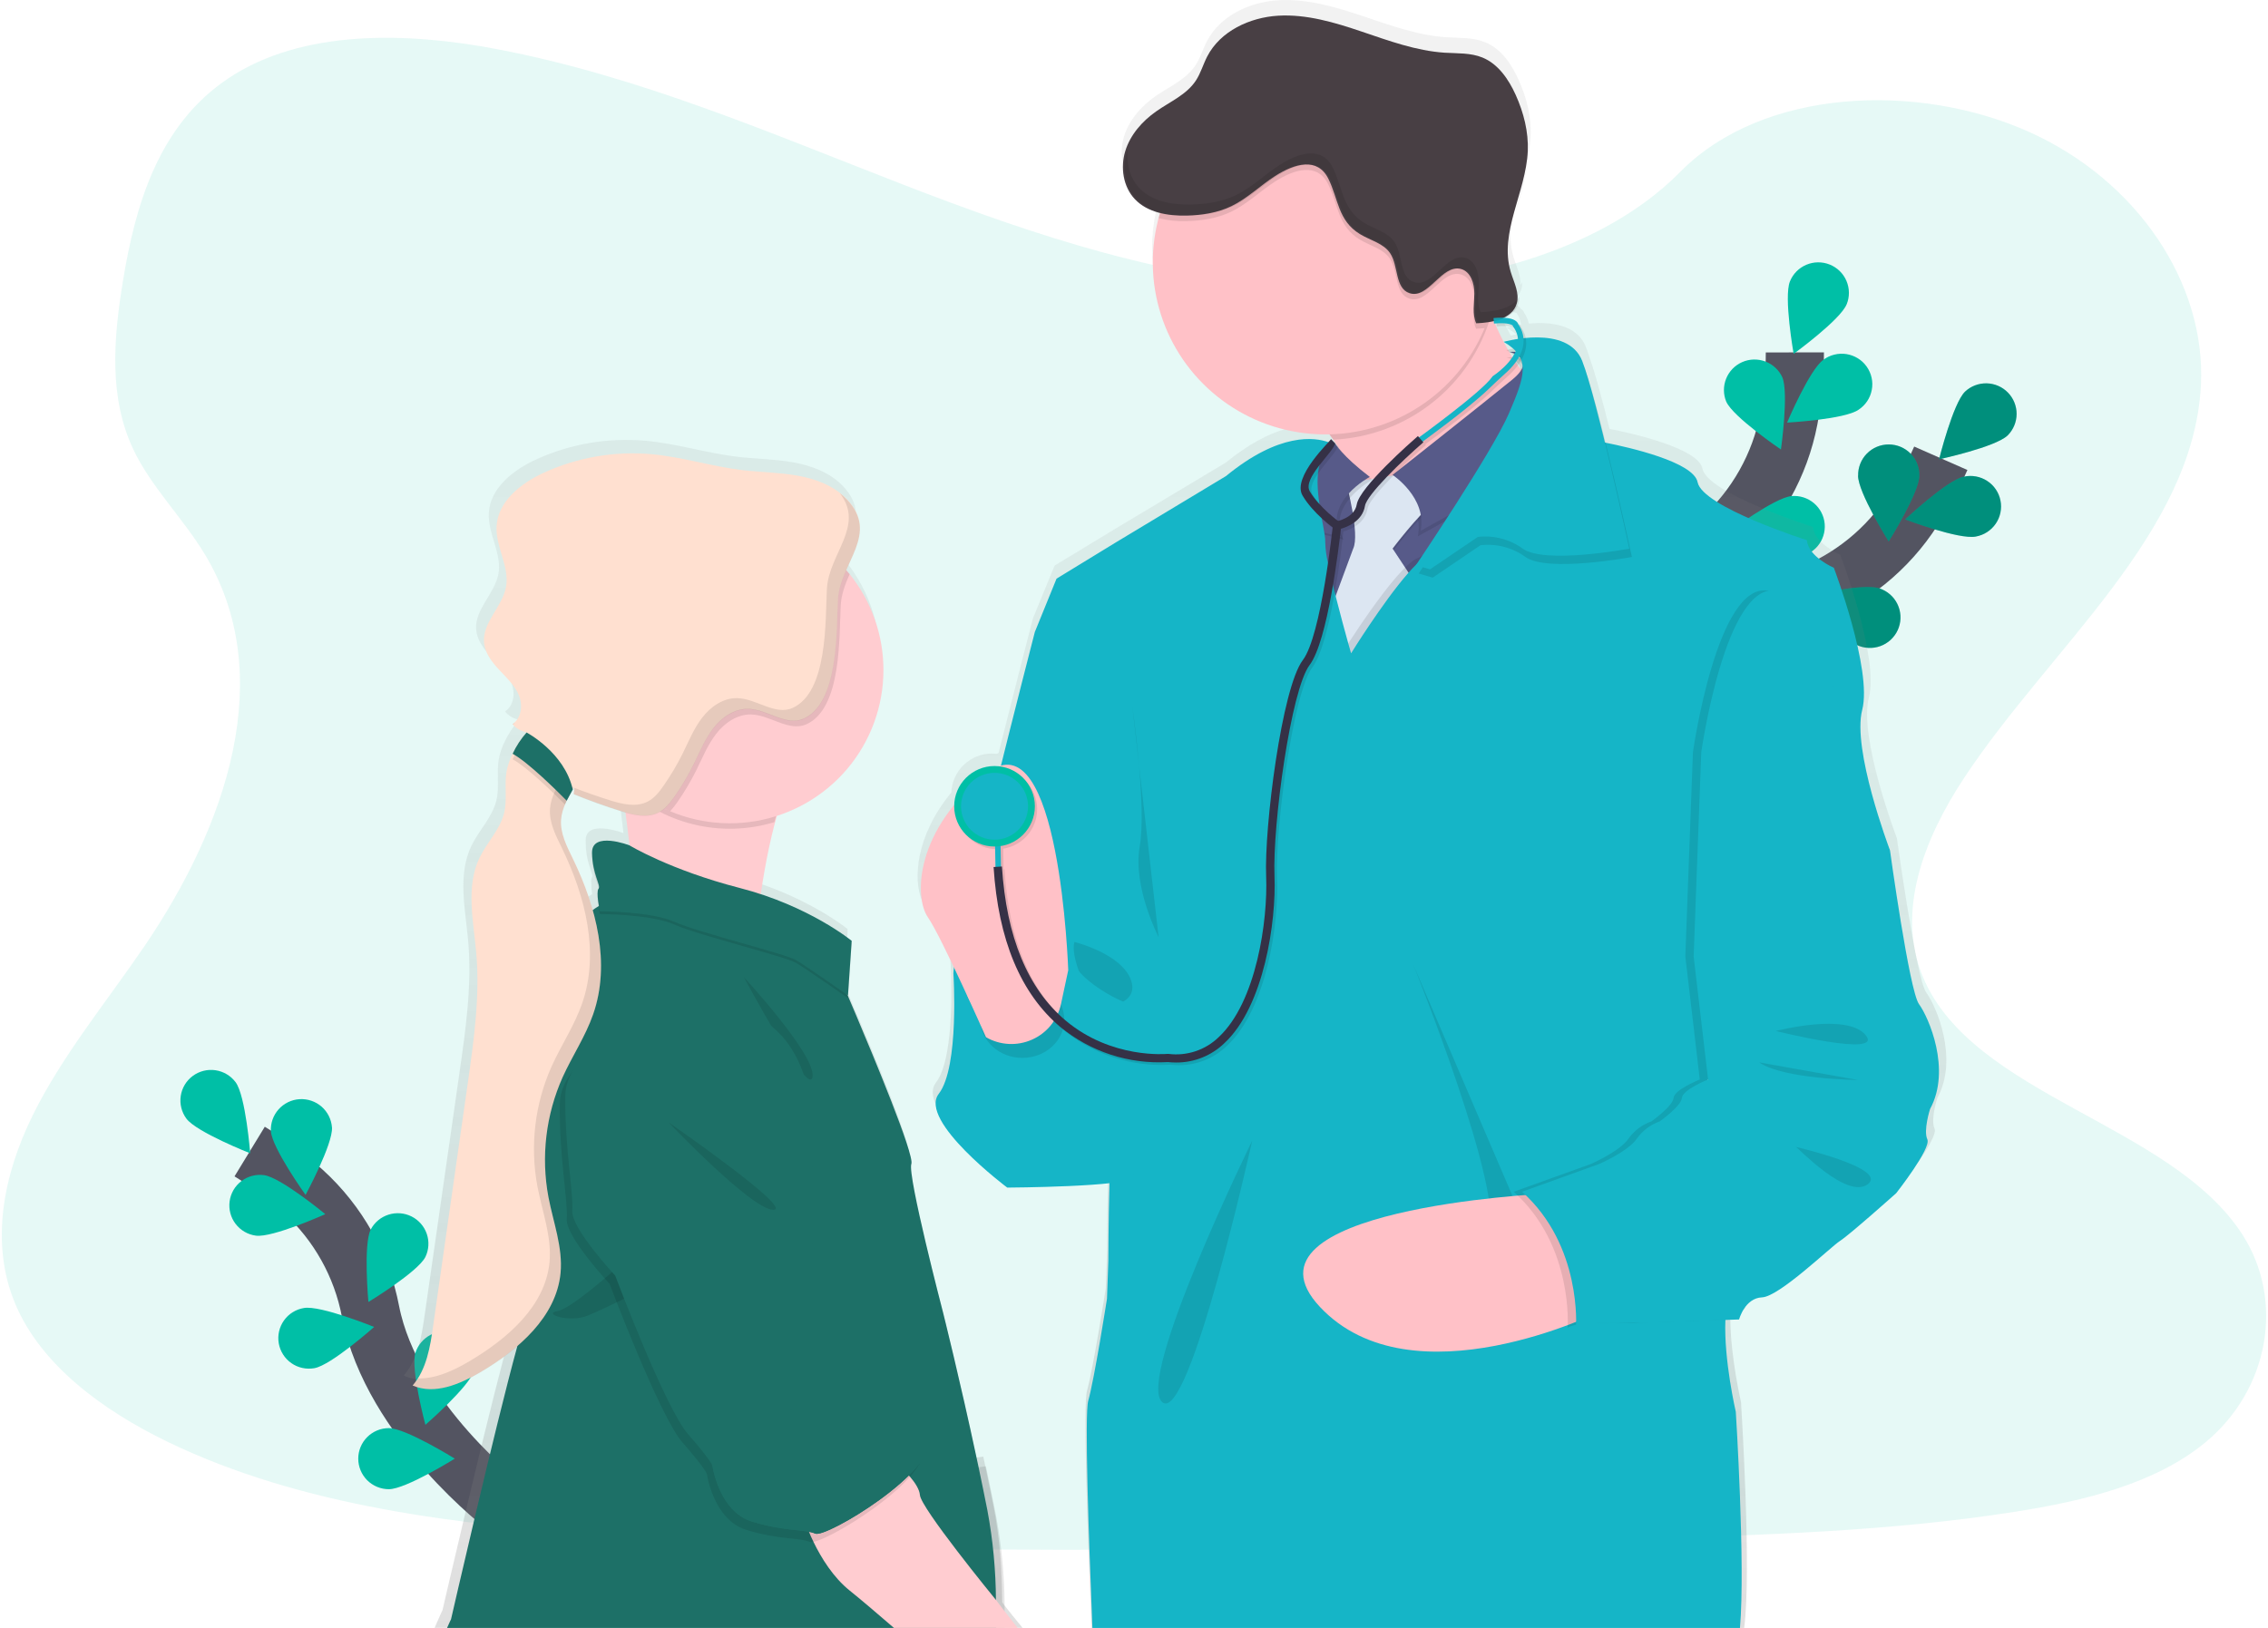 <svg width="78" height="56" viewBox="0 0 78 56" fill="none" xmlns="http://www.w3.org/2000/svg">
<g clip-path="url(#clip0_1_622)">
<path opacity="0.1" d="M45.309 9.876C40.317 9.703 35.558 8.095 31.021 6.335C26.484 4.576 21.987 2.626 17.111 1.694C13.976 1.093 10.392 1.009 7.866 2.686C5.436 4.3 4.651 7.085 4.228 9.669C3.911 11.614 3.726 13.66 4.595 15.481C5.199 16.745 6.272 17.807 7.014 19.018C9.595 23.23 7.77 28.425 4.973 32.541C3.66 34.473 2.138 36.311 1.126 38.365C0.113 40.419 -0.355 42.773 0.531 44.868C1.409 46.943 3.501 48.504 5.768 49.601C10.373 51.827 15.798 52.463 21.089 52.828C32.8 53.627 44.575 53.281 56.317 52.935C60.663 52.806 65.028 52.677 69.303 52.005C71.677 51.632 74.128 51.041 75.852 49.614C78.039 47.803 78.582 44.736 77.116 42.464C74.656 38.655 67.857 37.708 66.138 33.62C65.192 31.37 66.164 28.863 67.539 26.776C70.488 22.299 75.432 18.37 75.693 13.253C75.872 9.737 73.495 6.218 69.82 4.554C65.968 2.809 60.626 3.03 57.785 5.914C54.859 8.885 49.717 10.028 45.309 9.876Z" fill="#00BFA6"/>
<path d="M17.432 51.877C17.432 51.877 13.488 48.901 12.743 45.117C12.441 43.528 11.631 42.079 10.434 40.988C9.861 40.475 9.243 40.015 8.586 39.614" stroke="#535461" stroke-width="2" stroke-miterlimit="10"/>
<path d="M8.104 37.23C8.449 37.697 8.605 39.674 8.605 39.674C8.605 39.674 6.758 38.947 6.411 38.482C6.245 38.258 6.175 37.977 6.216 37.702C6.257 37.426 6.406 37.178 6.631 37.012C6.855 36.846 7.136 36.776 7.412 36.817C7.689 36.858 7.937 37.006 8.104 37.23Z" fill="#00BFA6"/>
<path d="M11.418 38.782C11.453 39.36 10.509 41.105 10.509 41.105C10.509 41.105 9.353 39.492 9.316 38.913C9.302 38.637 9.398 38.367 9.582 38.161C9.767 37.955 10.025 37.829 10.301 37.812C10.578 37.795 10.85 37.887 11.059 38.068C11.267 38.25 11.396 38.506 11.417 38.782H11.418Z" fill="#00BFA6"/>
<path d="M14.63 43.24C14.369 43.758 12.67 44.789 12.67 44.789C12.67 44.789 12.489 42.814 12.75 42.296C12.878 42.052 13.097 41.869 13.36 41.785C13.623 41.701 13.908 41.723 14.155 41.847C14.401 41.971 14.589 42.186 14.678 42.447C14.767 42.707 14.749 42.992 14.63 43.24Z" fill="#00BFA6"/>
<path d="M16.3 47.159C16.13 47.713 14.63 49.015 14.63 49.015C14.63 49.015 14.116 47.099 14.286 46.544C14.368 46.278 14.552 46.054 14.799 45.924C15.045 45.793 15.334 45.765 15.601 45.847C15.868 45.928 16.091 46.112 16.223 46.358C16.354 46.604 16.381 46.892 16.3 47.159Z" fill="#00BFA6"/>
<path d="M8.8 42.507C9.373 42.584 11.187 41.767 11.187 41.767C11.187 41.767 9.657 40.502 9.08 40.425C8.803 40.388 8.523 40.462 8.301 40.631C8.079 40.8 7.934 41.05 7.897 41.326C7.86 41.602 7.934 41.882 8.103 42.103C8.273 42.325 8.523 42.47 8.8 42.507Z" fill="#00BFA6"/>
<path d="M10.811 47.066C11.385 46.968 12.867 45.648 12.867 45.648C12.867 45.648 11.027 44.898 10.454 44.996C10.317 45.018 10.185 45.067 10.067 45.141C9.949 45.214 9.847 45.31 9.767 45.423C9.686 45.536 9.629 45.664 9.598 45.799C9.567 45.934 9.563 46.074 9.587 46.211C9.611 46.348 9.661 46.478 9.736 46.595C9.81 46.712 9.907 46.814 10.021 46.893C10.135 46.973 10.264 47.029 10.4 47.058C10.535 47.088 10.676 47.09 10.812 47.066H10.811Z" fill="#00BFA6"/>
<path d="M13.374 51.229C13.956 51.229 15.641 50.178 15.641 50.178C15.641 50.178 13.955 49.128 13.373 49.128C13.094 49.128 12.827 49.239 12.629 49.436C12.432 49.633 12.321 49.9 12.321 50.179C12.321 50.457 12.432 50.724 12.629 50.922C12.827 51.118 13.094 51.229 13.373 51.229H13.374Z" fill="#00BFA6"/>
<path d="M55.741 26.145C55.741 26.145 58.171 21.849 61.835 20.611C63.374 20.101 64.705 19.107 65.63 17.778C66.063 17.143 66.437 16.469 66.747 15.765" stroke="#535461" stroke-width="2" stroke-miterlimit="10"/>
<path d="M69.047 14.978C68.63 15.382 66.688 15.8 66.688 15.8C66.688 15.8 67.165 13.875 67.582 13.471C67.783 13.282 68.051 13.181 68.327 13.187C68.602 13.194 68.865 13.308 69.057 13.506C69.249 13.704 69.356 13.969 69.354 14.244C69.352 14.519 69.242 14.783 69.047 14.978Z" fill="#00BFA6"/>
<path d="M67.949 18.458C67.375 18.571 65.521 17.868 65.521 17.868C65.521 17.868 66.969 16.509 67.539 16.398C67.676 16.367 67.817 16.365 67.955 16.39C68.093 16.415 68.225 16.467 68.342 16.544C68.46 16.62 68.561 16.719 68.639 16.835C68.718 16.951 68.772 17.081 68.799 17.218C68.827 17.356 68.826 17.497 68.798 17.634C68.77 17.771 68.715 17.901 68.635 18.017C68.556 18.132 68.455 18.23 68.337 18.306C68.219 18.382 68.087 18.433 67.949 18.458Z" fill="#00BFA6"/>
<path d="M63.951 22.227C63.402 22.037 62.154 20.495 62.154 20.495C62.154 20.495 64.09 20.052 64.64 20.242C64.772 20.286 64.895 20.355 65 20.447C65.105 20.538 65.191 20.649 65.252 20.774C65.314 20.899 65.35 21.035 65.359 21.173C65.368 21.312 65.349 21.451 65.303 21.583C65.258 21.714 65.186 21.835 65.093 21.939C65.001 22.043 64.888 22.127 64.762 22.187C64.636 22.247 64.5 22.281 64.361 22.288C64.221 22.295 64.082 22.274 63.951 22.227Z" fill="#00BFA6"/>
<path d="M60.277 24.399C59.704 24.305 58.215 22.992 58.215 22.992C58.215 22.992 60.05 22.229 60.623 22.323C60.898 22.369 61.145 22.521 61.308 22.748C61.471 22.975 61.537 23.256 61.491 23.532C61.446 23.807 61.293 24.053 61.066 24.215C60.839 24.378 60.556 24.444 60.281 24.398L60.277 24.399Z" fill="#00BFA6"/>
<path d="M63.901 16.363C63.9 16.944 64.955 18.627 64.955 18.627C64.955 18.627 66.008 16.946 66.008 16.366C66.012 16.226 65.987 16.087 65.936 15.956C65.885 15.825 65.808 15.706 65.71 15.606C65.612 15.505 65.495 15.426 65.365 15.371C65.236 15.317 65.097 15.289 64.956 15.289C64.815 15.289 64.676 15.317 64.547 15.371C64.417 15.426 64.3 15.505 64.202 15.606C64.104 15.706 64.027 15.825 63.976 15.956C63.925 16.087 63.9 16.226 63.904 16.366L63.901 16.363Z" fill="#00BFA6"/>
<path d="M59.64 18.958C59.813 19.512 61.322 20.803 61.322 20.803C61.322 20.803 61.824 18.884 61.649 18.331C61.558 18.074 61.371 17.863 61.127 17.741C60.883 17.619 60.602 17.596 60.342 17.678C60.081 17.759 59.863 17.938 59.732 18.177C59.602 18.416 59.569 18.696 59.641 18.958H59.64Z" fill="#00BFA6"/>
<path d="M55.849 22.047C55.926 22.619 57.194 24.148 57.194 24.148C57.194 24.148 58.012 22.341 57.935 21.767C57.919 21.628 57.876 21.493 57.808 21.371C57.74 21.248 57.648 21.141 57.537 21.055C57.426 20.968 57.3 20.905 57.164 20.868C57.029 20.831 56.887 20.822 56.748 20.841C56.609 20.86 56.475 20.906 56.354 20.977C56.233 21.048 56.128 21.142 56.044 21.255C55.96 21.367 55.9 21.495 55.867 21.631C55.833 21.767 55.827 21.908 55.849 22.047Z" fill="#00BFA6"/>
<path opacity="0.25" d="M69.047 14.978C68.63 15.382 66.688 15.8 66.688 15.8C66.688 15.8 67.165 13.875 67.582 13.471C67.783 13.282 68.051 13.181 68.327 13.187C68.602 13.194 68.865 13.308 69.057 13.506C69.249 13.704 69.356 13.969 69.354 14.244C69.352 14.519 69.242 14.783 69.047 14.978Z" fill="black"/>
<path opacity="0.25" d="M67.949 18.458C67.375 18.571 65.521 17.868 65.521 17.868C65.521 17.868 66.969 16.509 67.539 16.398C67.676 16.367 67.817 16.365 67.955 16.39C68.093 16.415 68.225 16.467 68.342 16.544C68.46 16.62 68.561 16.719 68.639 16.835C68.718 16.951 68.772 17.081 68.799 17.218C68.827 17.356 68.826 17.497 68.798 17.634C68.77 17.771 68.715 17.901 68.635 18.017C68.556 18.132 68.455 18.23 68.337 18.306C68.219 18.382 68.087 18.433 67.949 18.458Z" fill="black"/>
<path opacity="0.25" d="M63.951 22.227C63.402 22.037 62.154 20.495 62.154 20.495C62.154 20.495 64.09 20.052 64.64 20.242C64.772 20.286 64.895 20.355 65 20.447C65.105 20.538 65.191 20.649 65.252 20.774C65.314 20.899 65.35 21.035 65.359 21.173C65.368 21.312 65.349 21.451 65.303 21.583C65.258 21.714 65.186 21.835 65.093 21.939C65.001 22.043 64.888 22.127 64.762 22.187C64.636 22.247 64.5 22.281 64.361 22.288C64.221 22.295 64.082 22.274 63.951 22.227Z" fill="black"/>
<path opacity="0.25" d="M60.277 24.399C59.704 24.305 58.215 22.992 58.215 22.992C58.215 22.992 60.05 22.229 60.623 22.323C60.898 22.369 61.145 22.521 61.308 22.748C61.471 22.975 61.537 23.256 61.491 23.532C61.446 23.807 61.293 24.053 61.066 24.215C60.839 24.378 60.556 24.444 60.281 24.398L60.277 24.399Z" fill="black"/>
<path opacity="0.25" d="M63.901 16.363C63.9 16.944 64.955 18.627 64.955 18.627C64.955 18.627 66.008 16.946 66.008 16.366C66.012 16.226 65.987 16.087 65.936 15.956C65.885 15.825 65.808 15.706 65.71 15.606C65.612 15.505 65.495 15.426 65.365 15.371C65.236 15.317 65.097 15.289 64.956 15.289C64.815 15.289 64.676 15.317 64.547 15.371C64.417 15.426 64.3 15.505 64.202 15.606C64.104 15.706 64.027 15.825 63.976 15.956C63.925 16.087 63.9 16.226 63.904 16.366L63.901 16.363Z" fill="black"/>
<path opacity="0.25" d="M59.64 18.958C59.813 19.512 61.322 20.803 61.322 20.803C61.322 20.803 61.824 18.884 61.649 18.331C61.558 18.074 61.371 17.863 61.127 17.741C60.883 17.619 60.602 17.596 60.342 17.678C60.081 17.759 59.863 17.938 59.732 18.177C59.602 18.416 59.569 18.696 59.641 18.958H59.64Z" fill="black"/>
<path opacity="0.25" d="M55.849 22.047C55.926 22.619 57.194 24.148 57.194 24.148C57.194 24.148 58.012 22.341 57.935 21.767C57.919 21.628 57.876 21.493 57.808 21.371C57.74 21.248 57.648 21.141 57.537 21.055C57.426 20.968 57.3 20.905 57.164 20.868C57.029 20.831 56.887 20.822 56.748 20.841C56.609 20.86 56.475 20.906 56.354 20.977C56.233 21.048 56.128 21.142 56.044 21.255C55.96 21.367 55.9 21.495 55.867 21.631C55.833 21.767 55.827 21.908 55.849 22.047Z" fill="black"/>
<path d="M55.881 26.06C55.881 26.06 56.358 21.149 59.202 18.537C60.401 17.449 61.215 16.002 61.52 14.413C61.66 13.658 61.729 12.892 61.728 12.123" stroke="#535461" stroke-width="2" stroke-miterlimit="10"/>
<path d="M63.51 10.466C63.295 11.005 61.686 12.172 61.686 12.172C61.686 12.172 61.34 10.22 61.558 9.682C61.662 9.423 61.865 9.217 62.123 9.108C62.38 8.999 62.669 8.997 62.928 9.101C63.187 9.205 63.394 9.408 63.503 9.664C63.612 9.921 63.615 10.21 63.51 10.469V10.466Z" fill="#00BFA6"/>
<path d="M63.919 14.095C63.444 14.429 61.46 14.538 61.46 14.538C61.46 14.538 62.233 12.711 62.709 12.377C62.821 12.293 62.95 12.232 63.087 12.199C63.223 12.165 63.365 12.159 63.504 12.181C63.643 12.203 63.777 12.253 63.896 12.327C64.016 12.401 64.119 12.499 64.2 12.614C64.281 12.729 64.338 12.859 64.368 12.996C64.398 13.133 64.4 13.275 64.373 13.413C64.347 13.552 64.294 13.683 64.216 13.8C64.138 13.917 64.037 14.017 63.919 14.095V14.095Z" fill="#00BFA6"/>
<path d="M61.793 19.16C61.214 19.208 59.446 18.301 59.446 18.301C59.446 18.301 61.037 17.113 61.617 17.065C61.895 17.041 62.171 17.129 62.384 17.309C62.597 17.489 62.73 17.746 62.754 18.023C62.777 18.301 62.689 18.577 62.509 18.79C62.329 19.002 62.071 19.135 61.793 19.158V19.16Z" fill="#00BFA6"/>
<path d="M59.319 22.629C58.756 22.772 56.86 22.18 56.86 22.18C56.86 22.18 58.227 20.742 58.79 20.596C59.06 20.526 59.347 20.566 59.588 20.707C59.829 20.848 60.003 21.079 60.073 21.349C60.143 21.618 60.103 21.905 59.962 22.145C59.82 22.385 59.589 22.559 59.319 22.629Z" fill="#00BFA6"/>
<path d="M59.369 13.818C59.604 14.348 61.249 15.463 61.249 15.463C61.249 15.463 61.528 13.5 61.293 12.97C61.176 12.722 60.966 12.529 60.709 12.434C60.451 12.338 60.166 12.346 59.915 12.457C59.664 12.568 59.466 12.773 59.364 13.028C59.262 13.282 59.264 13.567 59.369 13.82V13.818Z" fill="#00BFA6"/>
<path d="M56.527 17.912C56.91 18.348 58.813 18.919 58.813 18.919C58.813 18.919 58.492 16.962 58.108 16.526C58.018 16.42 57.907 16.333 57.782 16.27C57.658 16.208 57.522 16.17 57.383 16.16C57.244 16.15 57.104 16.168 56.972 16.212C56.84 16.257 56.718 16.327 56.613 16.419C56.508 16.51 56.423 16.622 56.362 16.747C56.301 16.872 56.265 17.008 56.257 17.147C56.249 17.286 56.269 17.425 56.315 17.556C56.361 17.688 56.433 17.809 56.527 17.912Z" fill="#00BFA6"/>
<path d="M54.312 22.271C54.616 22.764 56.395 23.648 56.395 23.648C56.395 23.648 56.41 21.665 56.108 21.171C55.958 20.943 55.724 20.782 55.457 20.722C55.19 20.663 54.91 20.71 54.677 20.853C54.444 20.996 54.276 21.224 54.208 21.489C54.141 21.753 54.179 22.034 54.315 22.271H54.312Z" fill="#00BFA6"/>
<path d="M52.224 6.827C52.343 6.391 52.486 5.953 52.587 5.511C52.466 5.953 52.322 6.392 52.224 6.827Z" fill="url(#paint0_linear_1_622)"/>
<path d="M51.691 11.024C51.68 11.007 51.673 10.989 51.665 10.973C51.665 10.966 51.658 10.961 51.655 10.954C51.64 10.961 51.624 10.967 51.607 10.973C51.576 10.985 51.544 10.996 51.511 11.006C51.477 11.015 51.464 11.02 51.439 11.026C51.418 11.033 51.397 11.038 51.375 11.042L51.381 11.055C51.407 11.049 51.433 11.044 51.46 11.037L51.467 11.126C51.497 11.126 51.525 11.122 51.552 11.122C51.565 11.121 51.578 11.121 51.591 11.122C51.647 11.122 51.696 11.122 51.734 11.122C51.719 11.089 51.703 11.056 51.691 11.024ZM66.246 34.144C65.909 33.691 65.236 28.829 65.236 28.829C65.236 28.829 63.913 25.373 64.274 23.994C64.634 22.614 63.289 19.084 63.289 19.084C63.289 19.084 62.4 18.699 62.352 18.126C62.352 18.126 58.721 16.982 58.551 16.123C58.414 15.419 56.162 14.914 55.354 14.754C55.107 13.761 54.859 12.835 54.676 12.329C54.627 12.171 54.58 12.035 54.537 11.928C54.228 11.141 53.273 11.069 52.58 11.132C52.55 10.998 52.495 10.871 52.416 10.758C52.405 10.719 52.382 10.685 52.351 10.659C52.336 10.646 52.32 10.635 52.303 10.624C52.291 10.601 52.275 10.58 52.255 10.563C52.235 10.545 52.213 10.53 52.19 10.517C52.173 10.508 52.156 10.5 52.139 10.493C52.097 10.478 52.054 10.466 52.01 10.458C51.959 10.448 51.907 10.441 51.855 10.438C51.982 10.383 52.095 10.301 52.186 10.197C52.248 10.124 52.294 10.04 52.321 9.948C52.344 9.872 52.354 9.793 52.352 9.714C52.333 9.746 52.311 9.777 52.287 9.806C52.317 9.489 52.149 9.167 52.053 8.851C51.937 8.441 51.915 8.009 51.99 7.589C52.086 6.955 52.324 6.313 52.486 5.668C52.486 5.665 52.486 5.661 52.486 5.657C52.57 5.337 52.623 5.009 52.642 4.678C52.67 4.01 52.498 3.344 52.223 2.736C51.979 2.197 51.618 1.667 51.066 1.448C50.656 1.283 50.196 1.309 49.755 1.282C48.764 1.221 47.819 0.873 46.877 0.557C45.934 0.24 44.965 -0.047 43.973 0.008C42.982 0.063 41.962 0.54 41.509 1.416C41.366 1.689 41.283 1.993 41.112 2.25C40.791 2.735 40.216 2.977 39.736 3.311C39.256 3.645 38.834 4.12 38.66 4.686C38.566 4.991 38.552 5.315 38.622 5.627C38.637 5.697 38.657 5.766 38.682 5.834C38.75 6.023 38.856 6.196 38.994 6.343C39.098 6.451 39.217 6.543 39.348 6.617C39.513 6.708 39.689 6.776 39.871 6.82C39.865 6.842 39.859 6.864 39.851 6.887C39.84 6.923 39.83 6.958 39.819 6.998C39.795 7.086 39.773 7.175 39.755 7.265C39.754 7.272 39.754 7.278 39.755 7.284C39.667 7.691 39.622 8.107 39.623 8.523C39.623 8.72 39.633 8.917 39.653 9.113C39.94 12.016 42.342 14.306 45.309 14.455C45.411 14.46 45.514 14.463 45.617 14.463C45.665 14.463 45.711 14.463 45.761 14.463C45.807 14.525 45.853 14.588 45.897 14.649C45.941 14.711 45.981 14.774 46.019 14.835L45.915 14.728L45.811 14.633C45.783 14.671 45.752 14.707 45.717 14.741C45.649 14.717 45.58 14.697 45.51 14.682C45.212 14.616 44.759 14.592 44.163 14.771C43.614 14.935 42.944 15.272 42.159 15.913L38.337 18.202L36.269 19.457L35.524 21.275C35.524 21.275 34.964 23.434 34.341 25.908C34.317 25.915 34.293 25.922 34.27 25.931C34.219 25.925 34.168 25.922 34.118 25.922C33.756 25.922 33.408 26.061 33.147 26.31C32.886 26.56 32.733 26.901 32.718 27.261C31.479 28.764 31.409 30.266 31.7 30.956C31.726 31.021 31.759 31.082 31.799 31.14C31.99 31.415 32.346 32.123 32.707 32.878C32.698 32.94 32.692 32.992 32.689 33.032C32.689 33.044 32.689 33.057 32.689 33.07C32.689 33.07 32.904 36.312 32.188 37.242C32.031 37.444 32.054 37.71 32.188 38.005C32.668 39.066 34.567 40.481 34.567 40.481C34.567 40.481 36.845 40.469 38.114 40.331C38.111 40.459 38.108 40.585 38.105 40.709C38.076 41.96 38.076 43.008 38.076 43.008L38.029 44.319C38.029 44.319 37.599 47.083 37.383 47.845C37.248 48.323 37.404 52.749 37.541 56.002H59.984C60.248 54.077 59.876 48.23 59.876 48.23C59.876 48.23 59.522 46.718 59.509 45.4C59.509 45.398 59.508 45.397 59.508 45.395C59.508 45.394 59.509 45.392 59.509 45.391C59.509 45.275 59.509 45.163 59.514 45.053L59.676 45.047L59.969 45.037H59.995C59.995 45.037 60.003 45.01 60.019 44.965C60.058 44.855 60.111 44.75 60.176 44.653C60.301 44.469 60.496 44.289 60.789 44.276C60.951 44.27 61.202 44.139 61.485 43.946C61.487 43.946 61.489 43.946 61.491 43.946C62.253 43.431 63.261 42.482 63.505 42.326C63.841 42.111 65.452 40.68 65.452 40.68C65.452 40.68 65.692 40.377 65.948 40.011L65.957 39.998C66.276 39.541 66.614 38.993 66.531 38.821C66.387 38.512 66.627 37.773 66.627 37.773C67.375 36.407 66.582 34.596 66.246 34.144ZM52.381 12.136C52.388 12.158 52.392 12.18 52.394 12.202C52.376 12.178 52.358 12.153 52.34 12.13L52.323 12.108L52.311 12.09L52.338 12.053C52.338 12.053 52.338 12.053 52.338 12.058C52.357 12.081 52.371 12.108 52.381 12.136ZM52.14 11.502C52.062 11.518 52 11.532 51.96 11.543C51.909 11.453 51.86 11.363 51.817 11.271C51.932 11.338 52.04 11.415 52.14 11.502ZM52.005 11.615C52.005 11.614 52.005 11.613 52.005 11.611L52.011 11.615C52.04 11.635 52.069 11.653 52.096 11.673C52.119 11.69 52.141 11.706 52.162 11.723C52.148 11.748 52.132 11.774 52.116 11.795C52.091 11.756 52.068 11.718 52.045 11.678C52.03 11.663 52.017 11.641 52.005 11.615ZM51.575 10.732C51.714 10.719 51.853 10.719 51.992 10.732C52.011 10.732 52.028 10.736 52.045 10.739C52.084 10.745 52.122 10.755 52.159 10.768C52.244 10.886 52.296 11.025 52.311 11.17L52.272 11.175L52.234 11.182C52.162 11.195 52.09 11.207 52.035 11.218L51.963 11.233C51.868 11.254 51.812 11.27 51.81 11.271C51.801 11.251 51.792 11.233 51.782 11.215C51.766 11.184 51.749 11.152 51.735 11.122C51.721 11.091 51.702 11.056 51.687 11.024C51.677 11.007 51.67 10.989 51.662 10.973C51.662 10.966 51.655 10.961 51.652 10.954C51.648 10.946 51.644 10.938 51.641 10.93C51.597 10.841 51.557 10.752 51.518 10.665C51.514 10.657 51.511 10.647 51.507 10.639L51.561 10.635V10.654L51.575 10.732ZM34.468 55.118C34.462 54.052 34.385 52.9 34.17 51.818C34.078 51.358 33.983 50.898 33.888 50.446C33.863 50.333 33.839 50.221 33.816 50.109L33.595 50.139H33.575C32.973 47.304 32.343 44.807 32.343 44.807C32.343 44.807 31.093 40.043 31.238 39.663C31.256 39.614 31.232 39.48 31.179 39.285C30.877 38.202 29.613 35.217 29.172 34.197C29.172 34.192 29.168 34.187 29.167 34.184C29.095 34.013 29.044 33.897 29.028 33.864L29.132 32.341L29.137 32.25L29.151 32.055L29.145 32.05L29.151 31.96C29.151 31.96 28.06 31.067 26.211 30.422C26.14 30.396 26.064 30.371 25.988 30.347C26.081 29.731 26.203 29.036 26.363 28.358C26.378 28.29 26.395 28.224 26.412 28.158C26.427 28.091 26.444 28.027 26.462 27.962C26.489 27.856 26.518 27.751 26.548 27.648C26.648 27.617 26.746 27.582 26.843 27.544L26.88 27.53C28.073 27.067 29.057 26.189 29.65 25.057C30.243 23.926 30.405 22.619 30.107 21.377C29.936 20.673 29.622 20.011 29.183 19.434C29.15 19.39 29.115 19.346 29.08 19.302C29.045 19.258 29.003 19.21 28.963 19.165C29.17 18.695 29.415 18.248 29.435 17.791C29.439 17.733 29.439 17.675 29.435 17.617V17.61C29.408 17.316 29.278 17.018 28.974 16.705C28.53 16.247 27.898 16.014 27.267 15.903C26.635 15.791 25.991 15.788 25.356 15.713C24.303 15.587 23.277 15.263 22.223 15.164C20.926 15.044 19.62 15.266 18.436 15.807C17.652 16.165 16.858 16.791 16.811 17.648C16.772 18.358 17.267 19.037 17.142 19.738C17.018 20.426 16.315 20.968 16.377 21.664C16.401 21.936 16.541 22.179 16.715 22.396C16.776 22.467 16.84 22.539 16.905 22.61C17.161 22.88 17.442 23.139 17.584 23.479C17.59 23.493 17.596 23.508 17.601 23.522C17.722 23.858 17.668 24.282 17.368 24.474C17.37 24.476 17.371 24.477 17.372 24.479C17.376 24.485 17.38 24.489 17.384 24.495C17.384 24.494 17.384 24.493 17.384 24.491C17.49 24.617 17.633 24.706 17.793 24.746L17.854 24.765C17.805 24.819 17.758 24.874 17.711 24.933L17.68 24.974C17.601 25.08 17.529 25.191 17.465 25.306C17.428 25.371 17.393 25.435 17.364 25.5C17.265 25.696 17.194 25.905 17.152 26.12C17.075 26.594 17.184 27.087 17.067 27.551C16.924 28.123 16.47 28.563 16.214 29.094C15.73 30.096 16.004 31.271 16.102 32.378C16.234 33.88 16.019 35.389 15.805 36.882C15.691 37.675 15.577 38.47 15.464 39.265C15.177 41.261 14.89 43.257 14.603 45.252C14.498 45.984 14.374 46.755 13.886 47.319H13.891C13.891 47.319 13.891 47.324 13.886 47.325C14.033 47.389 14.189 47.429 14.348 47.444C14.985 47.508 15.661 47.2 16.234 46.864C16.689 46.602 17.119 46.3 17.52 45.963C17.461 46.178 17.398 46.411 17.331 46.663C17.331 46.666 17.331 46.668 17.331 46.67C16.521 49.747 15.219 55.388 15.219 55.388C15.219 55.388 15.101 55.633 14.947 55.998H35.167C34.93 55.712 34.71 55.438 34.538 55.217L34.468 55.118ZM19.497 26.669C19.502 26.661 19.506 26.653 19.511 26.645C19.511 26.668 19.511 26.69 19.511 26.712C19.511 26.733 19.511 26.753 19.511 26.773C19.511 26.793 19.511 26.79 19.511 26.8C19.511 26.8 19.511 26.81 19.511 26.8C19.511 26.83 19.505 26.859 19.5 26.888C19.5 26.888 19.5 26.892 19.5 26.895L19.571 26.921L19.654 26.956C20.146 27.149 20.643 27.325 21.147 27.482C21.199 27.498 21.251 27.514 21.303 27.529L21.314 27.617C21.327 27.708 21.339 27.801 21.351 27.893C21.351 27.893 21.351 27.897 21.351 27.9C21.383 28.155 21.415 28.41 21.443 28.659C21.443 28.659 20.126 28.158 20.143 28.919C20.142 28.933 20.142 28.946 20.143 28.96C20.141 28.978 20.141 28.996 20.143 29.014C20.155 29.607 20.341 29.958 20.378 30.138C20.376 30.146 20.372 30.152 20.366 30.158C20.335 30.227 20.324 30.304 20.335 30.379C20.334 30.507 20.344 30.635 20.365 30.761C20.326 30.785 20.288 30.809 20.25 30.833C20.221 30.851 20.194 30.871 20.166 30.891C19.99 30.282 19.76 29.69 19.479 29.122C19.282 28.717 19.06 28.295 19.062 27.851C19.062 27.822 19.062 27.793 19.066 27.764C19.074 27.635 19.098 27.508 19.139 27.385C19.155 27.338 19.173 27.293 19.193 27.248C19.24 27.14 19.293 27.036 19.35 26.934C19.388 26.867 19.427 26.8 19.465 26.733C19.477 26.713 19.489 26.692 19.5 26.672L19.497 26.669ZM51.691 11.024C51.68 11.007 51.673 10.989 51.665 10.973C51.665 10.966 51.658 10.961 51.655 10.954C51.64 10.961 51.624 10.967 51.607 10.973C51.576 10.985 51.544 10.996 51.511 11.006C51.477 11.015 51.464 11.02 51.439 11.026L51.375 11.042L51.381 11.055C51.407 11.049 51.433 11.044 51.46 11.037L51.467 11.126C51.497 11.126 51.525 11.122 51.552 11.122H51.591C51.647 11.122 51.696 11.122 51.734 11.122C51.719 11.089 51.703 11.056 51.691 11.024Z" fill="url(#paint1_linear_1_622)"/>
<path d="M36.024 21.533L35.594 21.723C35.594 21.723 32.79 32.594 32.79 33.472C32.79 34.351 38.736 39.24 38.736 39.24L39.664 32.991C39.664 32.991 38.331 18.66 36.024 21.533Z" fill="#15B5C7"/>
<path d="M49.067 18.075L46.583 16.781C46.443 16.189 46.197 15.628 45.854 15.125C45.491 14.601 45.007 14.087 44.405 13.819C42.883 13.137 50.844 9.562 50.844 9.562C50.969 9.992 51.117 10.414 51.286 10.828C51.696 11.839 52.377 13.145 53.254 13.517C54.744 14.15 49.067 18.075 49.067 18.075Z" fill="#FFC1C7"/>
<path opacity="0.1" d="M51.286 10.828C50.946 12.022 50.239 13.079 49.264 13.85C48.289 14.621 47.096 15.067 45.854 15.125C45.491 14.601 45.007 14.087 44.405 13.819C42.883 13.137 50.844 9.562 50.844 9.562C50.969 9.992 51.117 10.414 51.286 10.828Z" fill="black"/>
<path d="M51.51 9.023C51.51 10.194 51.162 11.339 50.511 12.312C49.859 13.286 48.933 14.045 47.849 14.493C46.765 14.941 45.572 15.059 44.422 14.83C43.271 14.602 42.214 14.038 41.384 13.21C40.554 12.383 39.989 11.328 39.76 10.18C39.531 9.031 39.649 7.841 40.098 6.759C40.547 5.678 41.307 4.753 42.283 4.103C43.258 3.452 44.406 3.105 45.579 3.105C46.359 3.102 47.131 3.252 47.853 3.548C48.574 3.845 49.229 4.28 49.78 4.831C50.332 5.381 50.769 6.035 51.065 6.754C51.362 7.474 51.513 8.245 51.51 9.023Z" fill="#FFC1C7"/>
<path d="M52.366 17.315L50.748 21.081L49.322 23.581H44.754L43.422 20.163L43.962 16.619H47.45L49.702 16.492L50.463 16.239L50.953 16.517L52.366 17.315Z" fill="#575A89"/>
<path opacity="0.1" d="M51.809 12.294C51.809 12.294 52.818 12.509 51.914 13.248C51.011 13.987 47.894 16.338 47.894 16.338C47.894 16.338 48.989 17.311 48.762 18.451L52.389 16.433L53.035 13.204C53.035 13.204 53.107 12.234 51.809 12.294Z" fill="black"/>
<path opacity="0.1" d="M48.607 16.338L46.3 16.718C46.3 16.718 46.776 18.474 46.538 18.973C46.531 18.988 46.525 19.004 46.52 19.021L45.579 21.56L46.284 23.554L48.726 20.231L47.894 18.973C47.894 18.973 48.774 17.809 49.297 17.406C49.821 17.002 48.607 16.338 48.607 16.338Z" fill="black"/>
<path d="M48.607 16.24L46.3 16.619C46.3 16.619 46.776 18.375 46.538 18.874C46.531 18.89 46.525 18.906 46.52 18.922L45.579 21.462L46.284 23.456L48.726 20.13L47.894 18.872C47.894 18.872 48.774 17.709 49.297 17.305C49.821 16.902 48.607 16.24 48.607 16.24Z" fill="#DCE6F2"/>
<path d="M51.906 12.105C51.906 12.105 52.914 12.319 52.01 13.059C51.106 13.798 47.894 16.338 47.894 16.338C47.894 16.338 49.083 17.121 48.858 18.26L52.485 16.243L53.13 13.015C53.13 13.015 53.202 12.045 51.906 12.105Z" fill="#575A89"/>
<path opacity="0.1" d="M46.013 15.349C46.013 15.349 46.233 15.76 47.204 16.5C47.204 16.5 45.587 17.359 46.205 18.566L43.731 17.922L43.35 16.735L46.013 15.349Z" fill="black"/>
<path d="M45.917 15.254C45.917 15.254 46.137 15.665 47.109 16.406C47.109 16.406 45.491 17.26 46.11 18.471L43.636 17.827L43.256 16.64L45.917 15.254Z" fill="#575A89"/>
<path opacity="0.1" d="M52.366 17.315L50.748 21.081L49.324 23.581H44.754L43.422 20.163L43.961 16.619H44.931C44.916 17.446 45.218 18.418 45.199 18.779C45.166 19.373 46.086 22.577 46.086 22.577C46.086 22.577 48.013 19.467 48.774 19.19C49.252 19.017 50.265 17.57 50.953 16.517L52.366 17.315Z" fill="black"/>
<path d="M58.738 37.135L58.574 37.341C58.574 37.341 59.763 43.299 59.434 44.652C59.378 44.896 59.346 45.145 59.339 45.395V45.406C59.281 46.782 59.697 48.569 59.697 48.569C59.697 48.569 60.03 53.835 59.84 56.001H37.569C37.439 52.798 37.298 48.649 37.426 48.189C37.641 47.43 38.071 44.676 38.071 44.676L38.118 43.371C38.118 43.371 38.118 42.109 38.157 40.704C38.174 40.072 38.198 39.409 38.233 38.821C38.278 38.081 38.341 37.458 38.428 37.152C38.482 36.92 38.512 36.683 38.52 36.445C38.52 36.423 38.52 36.4 38.524 36.377C38.524 36.305 38.531 36.228 38.534 36.149C38.534 36.126 38.534 36.104 38.534 36.077C38.548 35.616 38.543 35.07 38.528 34.503C38.528 34.472 38.528 34.441 38.528 34.409C38.516 33.984 38.498 33.551 38.478 33.139C38.415 31.851 38.334 30.762 38.334 30.762L35.599 21.718L36.336 19.906L38.382 18.655L42.164 16.377C44.009 14.863 45.223 15.045 45.686 15.211C45.731 15.226 45.775 15.244 45.818 15.265C45.833 15.272 45.844 15.277 45.855 15.284C45.87 15.291 45.884 15.299 45.897 15.308C45.77 15.369 45.66 15.46 45.576 15.572C45.481 15.7 45.413 15.846 45.377 16.002C45.353 16.098 45.336 16.195 45.326 16.294C45.317 16.398 45.313 16.505 45.313 16.613C45.319 16.85 45.339 17.087 45.374 17.321C45.374 17.325 45.374 17.331 45.374 17.337C45.398 17.504 45.428 17.668 45.456 17.822C45.456 17.824 45.456 17.827 45.456 17.83C45.489 18.009 45.522 18.175 45.544 18.318C45.549 18.344 45.552 18.368 45.556 18.39C45.572 18.484 45.579 18.58 45.578 18.676C45.586 18.908 45.617 19.138 45.671 19.363C45.69 19.457 45.711 19.558 45.735 19.663C45.767 19.807 45.803 19.963 45.84 20.121C45.861 20.209 45.883 20.299 45.907 20.388C45.915 20.424 45.924 20.46 45.933 20.496L45.947 20.553C46.1 21.159 46.266 21.762 46.367 22.127C46.428 22.342 46.466 22.474 46.466 22.474C46.466 22.474 47.545 20.732 48.407 19.74C48.42 19.726 48.432 19.712 48.444 19.699C48.529 19.601 48.613 19.512 48.693 19.433C48.869 19.259 49.027 19.134 49.154 19.088C49.181 19.078 49.207 19.066 49.232 19.052C49.585 18.852 50.154 18.127 50.687 17.368C50.739 17.297 50.79 17.219 50.842 17.145C50.96 16.975 51.075 16.804 51.183 16.64C51.266 16.515 51.346 16.393 51.421 16.277C51.779 15.72 52.032 15.305 52.032 15.305L52.529 15.283L52.616 15.279H52.674L54.933 15.174C54.933 15.174 55.031 15.191 55.191 15.223C55.2 15.223 55.209 15.223 55.218 15.229C56.02 15.388 58.247 15.891 58.383 16.588C58.549 17.443 62.141 18.582 62.141 18.582C62.189 19.155 63.069 19.532 63.069 19.532C63.069 19.532 64.401 23.045 64.044 24.422C63.692 25.781 64.961 29.144 64.994 29.238L64.751 29.544L58.738 37.135Z" fill="#15B5C7"/>
<path opacity="0.1" d="M51.808 12.045C51.808 12.045 54.007 11.422 54.507 12.704C55.007 13.985 56.124 19.16 56.124 19.16C56.124 19.16 53.222 19.706 52.461 19.16C52.015 18.836 51.463 18.692 50.915 18.757L49.273 19.872L48.789 19.729C48.789 19.729 51.414 15.834 51.985 14.51C52.556 13.187 52.749 12.595 51.808 12.045Z" fill="black"/>
<path d="M51.713 11.759C51.713 11.759 53.913 11.136 54.415 12.418C54.917 13.699 56.033 18.874 56.033 18.874C56.033 18.874 53.131 19.42 52.37 18.874C51.923 18.55 51.371 18.406 50.824 18.471L49.181 19.586L48.696 19.443C48.696 19.443 51.322 15.548 51.893 14.224C52.463 12.9 52.653 12.31 51.713 11.759Z" fill="#15B5C7"/>
<path opacity="0.1" d="M36.952 32.404C36.952 32.404 38.593 32.808 38.903 33.734C39.213 34.66 37.69 34.683 37.69 34.683C37.69 34.683 36.762 33.045 36.952 32.404Z" fill="black"/>
<path opacity="0.1" d="M43.065 39.24C43.065 39.24 39.045 47.453 39.973 48.237C40.901 49.02 43.065 39.24 43.065 39.24Z" fill="black"/>
<path opacity="0.1" d="M48.607 33.188C48.607 33.188 51.819 41.166 51.176 42.398C50.534 43.63 52.556 42.398 52.556 42.398L48.607 33.188Z" fill="black"/>
<path d="M53.079 41.068C53.079 41.068 42.233 41.591 45.397 44.961C48.561 48.332 55.054 45.105 55.054 45.105L53.079 41.068Z" fill="#FFC1C7"/>
<path opacity="0.1" d="M51.51 9.023C51.511 9.8 51.358 10.568 51.06 11.286C50.961 11.297 50.861 11.304 50.765 11.309C50.621 10.994 50.698 10.632 50.701 10.286C50.704 9.94 50.576 9.534 50.243 9.441C49.578 9.254 49.119 10.494 48.464 10.27C47.962 10.1 48.093 9.34 47.804 8.902C47.576 8.555 47.117 8.457 46.761 8.239C46.003 7.775 46.026 7.032 45.674 6.329C45.306 5.593 44.527 5.811 43.851 6.245C43.337 6.575 42.894 7.018 42.345 7.282C41.87 7.511 41.336 7.594 40.809 7.606C40.484 7.618 40.16 7.584 39.845 7.504C40.215 6.116 41.079 4.909 42.275 4.109C43.471 3.309 44.917 2.97 46.345 3.156C47.773 3.342 49.084 4.04 50.034 5.119C50.984 6.199 51.508 7.586 51.509 9.023H51.51Z" fill="black"/>
<path d="M43.853 6.055C43.339 6.386 42.897 6.828 42.347 7.093C41.872 7.321 41.338 7.404 40.811 7.416C40.166 7.431 39.471 7.318 39.03 6.852C38.625 6.423 38.528 5.763 38.699 5.2C38.871 4.637 39.281 4.169 39.764 3.831C40.246 3.492 40.806 3.259 41.126 2.774C41.295 2.518 41.377 2.216 41.518 1.943C41.967 1.071 42.978 0.599 43.956 0.54C44.933 0.482 45.901 0.772 46.832 1.087C47.763 1.402 48.701 1.748 49.683 1.813C50.12 1.84 50.575 1.813 50.981 1.978C51.526 2.2 51.884 2.728 52.128 3.266C52.401 3.873 52.571 4.536 52.542 5.198C52.482 6.613 51.546 8.001 51.957 9.356C52.066 9.717 52.27 10.088 52.161 10.449C52.002 10.977 51.321 11.097 50.769 11.122C50.626 10.808 50.702 10.444 50.705 10.099C50.708 9.755 50.581 9.347 50.248 9.254C49.583 9.069 49.124 10.307 48.47 10.084C47.971 9.913 48.1 9.153 47.811 8.715C47.582 8.367 47.123 8.27 46.768 8.052C46.01 7.588 46.033 6.845 45.681 6.143C45.309 5.403 44.53 5.62 43.853 6.055Z" fill="#483F44"/>
<path d="M33.335 33.282L32.788 33.472C32.788 33.472 33.003 36.701 32.286 37.627C31.569 38.553 34.641 40.854 34.641 40.854C34.641 40.854 38.851 40.831 38.97 40.496C39.089 40.162 38.755 34.515 38.755 34.515C38.755 34.515 36.495 33.636 36.685 32.236C36.685 32.236 35.995 35.535 34.973 35.393C33.951 35.251 32.79 34.398 33.335 33.282Z" fill="#15B5C7"/>
<path opacity="0.1" d="M35.16 36.392C35.957 36.392 36.603 35.802 36.603 35.075C36.603 34.347 35.957 33.757 35.16 33.757C34.363 33.757 33.717 34.347 33.717 35.075C33.717 35.802 34.363 36.392 35.16 36.392Z" fill="black"/>
<path d="M36.738 33.377C36.738 33.377 36.451 24.643 33.955 26.589C31.458 28.535 31.434 30.862 31.909 31.55C32.385 32.238 33.909 35.68 33.909 35.68C34.147 35.818 34.415 35.897 34.69 35.912C34.966 35.927 35.24 35.876 35.492 35.764C35.744 35.653 35.966 35.483 36.139 35.27C36.313 35.056 36.433 34.804 36.49 34.535L36.738 33.377Z" fill="#FFC1C7"/>
<path opacity="0.1" d="M52.312 11.252C52.3 11.214 52.278 11.179 52.248 11.153C52.124 11.041 51.859 11.002 51.459 11.036L51.475 11.225C52.009 11.179 52.114 11.285 52.128 11.303V11.321L52.144 11.344C52.211 11.434 52.258 11.536 52.283 11.644C52.307 11.752 52.309 11.865 52.288 11.974C52.171 12.557 51.453 13.021 51.446 13.027L51.429 13.037L51.418 13.053C51.108 13.512 49.357 14.806 48.898 15.141L48.858 15.095C48.653 15.272 46.851 16.847 46.753 17.45C46.69 17.829 46.263 17.976 46.108 18.016C45.944 17.893 45.414 17.471 45.138 16.999C44.879 16.555 45.921 15.687 46.013 15.349L45.869 15.202C45.854 15.257 44.516 16.505 44.888 17.142C45.187 17.654 45.731 18.091 45.922 18.236C45.861 18.788 45.482 22.032 44.899 22.8C44.175 23.755 43.566 28.569 43.634 30.25C43.693 31.743 43.302 34.564 41.997 35.775C41.772 35.994 41.499 36.159 41.2 36.258C40.901 36.357 40.584 36.388 40.272 36.347H40.256H40.24C40.221 36.347 38.328 36.541 36.738 35.203C35.437 34.11 34.7 32.327 34.546 29.901H34.515L34.502 29.195C34.855 29.14 35.172 28.951 35.389 28.667C35.604 28.383 35.702 28.027 35.66 27.673C35.618 27.319 35.44 26.995 35.164 26.769C34.888 26.543 34.535 26.433 34.179 26.462C33.823 26.49 33.492 26.655 33.255 26.922C33.019 27.189 32.895 27.537 32.91 27.893C32.925 28.249 33.078 28.585 33.337 28.831C33.595 29.077 33.939 29.214 34.296 29.212H34.312L34.325 29.914L34.262 29.918C34.419 32.422 35.194 34.275 36.556 35.419C37.592 36.275 38.914 36.707 40.257 36.627C40.352 36.638 40.447 36.643 40.543 36.643C41.159 36.646 41.751 36.408 42.192 35.981C43.567 34.704 43.985 31.78 43.92 30.236C43.848 28.455 44.487 23.814 45.128 22.969C45.756 22.14 46.137 18.909 46.203 18.282C46.431 18.219 46.945 18.018 47.032 17.495C47.095 17.118 48.299 15.954 49.04 15.309L49.017 15.283C49.416 14.993 50.656 14.077 51.27 13.489C51.461 13.306 51.65 13.124 51.848 12.95C52.086 12.739 52.389 12.405 52.468 12.01C52.495 11.88 52.496 11.745 52.469 11.615C52.442 11.485 52.389 11.361 52.312 11.252Z" fill="black"/>
<path d="M45.898 18.191C45.868 18.17 45.154 17.66 44.796 17.046C44.424 16.409 45.762 15.162 45.777 15.107L45.92 15.254C45.829 15.592 44.787 16.459 45.046 16.903C45.372 17.463 46.059 17.953 46.066 17.958L45.898 18.191Z" fill="#353146"/>
<path d="M48.805 15.28L48.693 15.126C48.716 15.109 50.968 13.484 51.323 12.958L51.335 12.942L51.351 12.931C51.358 12.926 52.076 12.463 52.193 11.879C52.215 11.77 52.213 11.657 52.188 11.549C52.164 11.441 52.116 11.339 52.05 11.25L52.033 11.226V11.208C52.019 11.19 51.913 11.085 51.38 11.13L51.364 10.941C51.764 10.906 52.029 10.946 52.152 11.058C52.183 11.084 52.206 11.119 52.217 11.158C52.295 11.266 52.349 11.39 52.377 11.52C52.405 11.651 52.406 11.786 52.38 11.917C52.3 12.312 51.998 12.646 51.759 12.856C51.562 13.03 51.372 13.214 51.182 13.395C50.462 14.084 48.884 15.223 48.805 15.28Z" fill="#15B5C7"/>
<path d="M34.409 28.946L34.219 28.95L34.241 30.102L34.431 30.099L34.409 28.946Z" fill="#15B5C7"/>
<path d="M34.204 29.121C34.97 29.121 35.591 28.501 35.591 27.736C35.591 26.972 34.97 26.352 34.204 26.352C33.437 26.352 32.816 26.972 32.816 27.736C32.816 28.501 33.437 29.121 34.204 29.121Z" fill="#00BFA6"/>
<path d="M34.204 28.886C34.84 28.886 35.356 28.371 35.356 27.736C35.356 27.101 34.84 26.586 34.204 26.586C33.567 26.586 33.051 27.101 33.051 27.736C33.051 28.371 33.567 28.886 34.204 28.886Z" fill="#15B5C7"/>
<path d="M40.453 36.551C40.357 36.551 40.261 36.546 40.166 36.536C38.824 36.614 37.502 36.183 36.466 35.327C35.103 34.182 34.331 32.332 34.171 29.826L34.458 29.808C34.612 32.233 35.349 34.017 36.651 35.109C38.241 36.443 40.133 36.254 40.152 36.254H40.168H40.183C40.496 36.294 40.813 36.263 41.112 36.164C41.411 36.065 41.684 35.9 41.91 35.681C43.214 34.47 43.605 31.649 43.545 30.156C43.474 28.474 44.082 23.66 44.807 22.706C45.442 21.869 45.836 18.099 45.84 18.061L45.85 17.954L45.957 17.936C45.963 17.936 46.583 17.818 46.66 17.356C46.76 16.753 48.56 15.179 48.764 15.001L48.952 15.215C48.208 15.859 47.004 17.024 46.944 17.402C46.856 17.926 46.342 18.127 46.116 18.189C46.044 18.816 45.666 22.047 45.04 22.876C44.399 23.721 43.761 28.362 43.832 30.143C43.894 31.687 43.48 34.612 42.106 35.888C41.663 36.316 41.07 36.554 40.453 36.551Z" fill="#353146"/>
<g opacity="0.1">
<path d="M52.121 7.332C52.238 6.898 52.38 6.462 52.479 6.022C52.361 6.464 52.218 6.898 52.121 7.332Z" fill="black"/>
<path d="M50.921 10.739C50.778 10.425 50.855 10.061 50.857 9.716C50.86 9.372 50.733 8.968 50.4 8.871C49.734 8.686 49.276 9.925 48.622 9.701C48.12 9.53 48.252 8.771 47.963 8.332C47.734 7.984 47.276 7.887 46.92 7.669C46.162 7.205 46.185 6.462 45.833 5.76C45.464 5.023 44.686 5.24 44.009 5.675C43.495 6.006 43.053 6.449 42.504 6.713C42.028 6.941 41.494 7.024 40.967 7.036C40.325 7.051 39.627 6.937 39.186 6.472C38.846 6.115 38.724 5.59 38.794 5.099C38.782 5.132 38.771 5.166 38.76 5.2C38.588 5.763 38.688 6.424 39.091 6.852C39.532 7.317 40.23 7.43 40.872 7.416C41.399 7.404 41.933 7.321 42.409 7.093C42.96 6.828 43.402 6.386 43.915 6.055C44.592 5.62 45.37 5.403 45.739 6.14C46.09 6.842 46.068 7.585 46.826 8.049C47.184 8.264 47.639 8.364 47.869 8.712C48.156 9.152 48.029 9.91 48.528 10.081C49.181 10.304 49.64 9.066 50.305 9.251C50.638 9.344 50.766 9.752 50.763 10.096C50.759 10.441 50.684 10.805 50.827 11.119C51.378 11.094 52.06 10.976 52.22 10.446C52.242 10.37 52.252 10.291 52.25 10.212C52.017 10.614 51.417 10.717 50.921 10.739Z" fill="black"/>
</g>
<path opacity="0.1" d="M63.879 28.369L64.712 29.248C64.712 29.248 65.378 34.089 65.711 34.542C66.043 34.995 66.829 36.797 66.091 38.15C66.091 38.15 65.853 38.886 65.996 39.194C66.139 39.503 64.926 41.046 64.926 41.046C64.926 41.046 63.332 42.47 62.999 42.684C62.666 42.898 60.906 44.606 60.312 44.63C59.717 44.654 59.523 45.39 59.523 45.39L56.169 45.509C56.169 45.509 54.316 45.412 53.913 45.673C53.913 45.673 54.128 42.849 52.058 40.997L54.698 40.047C54.698 40.047 55.698 39.618 56.007 39.169C56.201 38.894 56.477 38.687 56.795 38.576C56.795 38.576 57.532 38.054 57.556 37.769C57.58 37.484 58.458 37.135 58.458 37.135L57.961 32.903L58.222 25.877C58.222 25.877 59.055 19.99 60.815 20.322C62.575 20.655 63.879 28.369 63.879 28.369Z" fill="black"/>
<path d="M64.166 28.369L64.999 29.248C64.999 29.248 65.665 34.089 65.997 34.542C66.33 34.995 67.116 36.797 66.378 38.15C66.378 38.15 66.141 38.886 66.284 39.194C66.426 39.503 65.213 41.046 65.213 41.046C65.213 41.046 63.619 42.47 63.286 42.684C62.952 42.898 61.193 44.606 60.598 44.63C60.004 44.654 59.81 45.39 59.81 45.39L56.456 45.509C56.456 45.509 54.602 45.412 54.2 45.673C54.2 45.673 54.415 42.849 52.345 40.997L54.985 40.047C54.985 40.047 55.985 39.618 56.294 39.169C56.488 38.894 56.764 38.687 57.082 38.576C57.082 38.576 57.819 38.054 57.843 37.769C57.867 37.484 58.744 37.135 58.744 37.135L58.247 32.903L58.509 25.877C58.509 25.877 59.342 19.99 61.102 20.322C62.862 20.655 64.166 28.369 64.166 28.369Z" fill="#15B5C7"/>
<path opacity="0.1" d="M61.072 35.467C61.072 35.467 63.522 34.823 64.164 35.61C64.806 36.397 61.072 35.467 61.072 35.467Z" fill="black"/>
<path opacity="0.1" d="M60.501 36.546C61.333 37.128 63.902 37.152 63.902 37.152L60.501 36.546Z" fill="black"/>
<path opacity="0.1" d="M61.761 39.454C61.833 39.478 63.527 41.282 64.239 40.736C64.95 40.19 61.761 39.454 61.761 39.454Z" fill="black"/>
<path opacity="0.1" d="M38.944 24.31C38.944 24.31 39.441 27.729 39.196 29.121C38.951 30.513 39.846 32.238 39.846 32.238L38.944 24.31Z" fill="black"/>
<path d="M27.928 25.7C27.354 26.149 26.936 27.21 26.632 28.377C26.103 30.413 25.93 32.773 25.93 32.773C25.93 32.773 21.363 31.729 21.696 31.255C21.905 30.956 21.624 28.708 21.39 27.078C21.25 26.115 21.125 25.367 21.125 25.367C21.125 25.367 29.498 24.465 27.928 25.7Z" fill="#FFCCD0"/>
<path opacity="0.1" d="M27.928 25.605C27.354 26.054 26.936 27.115 26.632 28.282C25.722 28.558 24.754 28.583 23.831 28.354C22.908 28.125 22.065 27.652 21.39 26.983C21.25 26.02 21.125 25.272 21.125 25.272C21.125 25.272 29.498 24.37 27.928 25.605Z" fill="black"/>
<path d="M30.383 23.048C30.383 24.292 29.942 25.497 29.139 26.448C28.335 27.399 27.219 28.036 25.99 28.246C24.761 28.456 23.497 28.225 22.422 27.594C21.347 26.963 20.53 25.973 20.116 24.799C19.703 23.625 19.718 22.343 20.161 21.179C20.603 20.016 21.444 19.046 22.534 18.442C23.624 17.837 24.893 17.637 26.117 17.877C27.341 18.116 28.44 18.78 29.221 19.751C29.973 20.686 30.383 21.849 30.383 23.048Z" fill="#FFCCD0"/>
<path opacity="0.1" d="M34.547 56.001H33.041L32.914 53.347L32.782 50.6C32.782 50.6 33.124 50.549 33.669 50.473L33.889 50.444H33.907C34.026 51.002 34.143 51.574 34.257 52.146C34.445 53.16 34.543 54.19 34.55 55.222C34.55 55.294 34.55 55.365 34.55 55.433C34.554 55.624 34.55 55.815 34.547 56.001Z" fill="black"/>
<path d="M34.258 56.001H15.375C15.457 55.815 15.512 55.703 15.512 55.703C15.512 55.703 17.022 49.108 17.79 46.317C17.79 46.315 17.79 46.312 17.79 46.31C17.886 45.931 18.002 45.557 18.137 45.19C18.146 45.165 18.157 45.141 18.171 45.119C18.551 44.502 19.027 43.837 18.361 42.888C17.695 41.938 17.931 37.76 17.931 37.76C17.931 37.76 18.739 34.199 19.596 32.3C19.726 32.006 19.91 31.739 20.139 31.513C20.214 31.441 20.293 31.373 20.377 31.312C20.441 31.264 20.508 31.22 20.576 31.179L20.59 31.171C20.95 30.967 21.349 30.843 21.761 30.808C22.053 30.777 22.349 30.785 22.639 30.832C24.027 31.035 25.139 31.375 26.022 31.762C28.416 32.812 29.141 34.219 29.155 34.248L29.161 34.26C29.257 34.484 30.662 37.758 31.169 39.286C31.3 39.684 31.372 39.963 31.343 40.04C31.199 40.419 32.437 45.166 32.437 45.166C32.437 45.166 33.011 47.456 33.584 50.14C33.609 50.252 33.633 50.363 33.656 50.476C33.758 50.964 33.86 51.46 33.958 51.956C34.149 52.978 34.247 54.015 34.252 55.054C34.262 55.378 34.264 55.693 34.258 56.001Z" fill="#1D7067"/>
<path opacity="0.1" d="M21.648 29.175C21.648 29.175 20.346 28.674 20.361 29.434C20.377 30.194 20.679 30.558 20.584 30.668C20.488 30.779 20.631 31.444 20.631 31.444C20.631 31.444 22.391 31.444 23.2 31.808C24.009 32.171 26.99 32.899 27.371 33.121C27.751 33.343 29.163 34.337 29.163 34.337L29.29 32.454C29.29 32.454 27.831 31.252 25.437 30.635C23.043 30.018 21.648 29.175 21.648 29.175Z" fill="black"/>
<path d="M21.648 29.08C21.648 29.08 20.346 28.579 20.361 29.339C20.377 30.099 20.679 30.462 20.584 30.573C20.488 30.684 20.631 31.349 20.631 31.349C20.631 31.349 22.391 31.349 23.2 31.713C24.009 32.077 26.99 32.805 27.371 33.026C27.751 33.247 29.163 34.242 29.163 34.242L29.291 32.365C29.291 32.365 27.832 31.162 25.438 30.546C23.044 29.929 21.648 29.08 21.648 29.08Z" fill="#1D7067"/>
<path opacity="0.1" d="M25.581 33.612C25.581 33.612 28.07 36.302 27.944 37.047C27.817 37.791 25.581 33.612 25.581 33.612Z" fill="black"/>
<path opacity="0.1" d="M21.537 43.328C21.537 43.328 19.712 45.006 19.175 45.101C18.637 45.196 19.587 45.512 20.205 45.26C20.823 45.007 22.141 44.343 22.141 44.343L21.537 43.328Z" fill="black"/>
<path d="M34.999 56.001H30.744C30.149 55.486 29.586 55.008 29.228 54.721C28.654 54.262 28.24 53.586 27.977 53.042C27.917 52.918 27.865 52.803 27.822 52.697C27.743 52.516 27.674 52.331 27.615 52.143L30.766 50.275C30.941 50.423 31.104 50.583 31.256 50.753L31.294 50.797C31.469 51.003 31.623 51.237 31.637 51.429C31.653 51.652 32.275 52.516 32.911 53.345C33.556 54.188 34.217 54.995 34.261 55.049C34.261 55.049 34.37 55.197 34.548 55.425C34.673 55.589 34.828 55.787 34.999 56.001Z" fill="#FFCCD0"/>
<path opacity="0.1" d="M29.221 19.751C29.069 20.091 28.934 20.445 28.914 20.824C28.857 21.919 28.949 24.366 27.734 24.916C27.133 25.186 26.489 24.593 25.829 24.578C25.355 24.568 24.919 24.869 24.63 25.244C24.34 25.62 24.16 26.066 23.95 26.491C23.759 26.876 23.538 27.247 23.291 27.6C23.217 27.708 23.136 27.81 23.047 27.907C22.307 27.595 21.647 27.118 21.119 26.514C20.591 25.909 20.208 25.192 20 24.417C19.791 23.642 19.763 22.83 19.916 22.043C20.07 21.256 20.402 20.514 20.887 19.874C21.371 19.234 21.996 18.712 22.713 18.35C23.43 17.987 24.22 17.793 25.024 17.781C25.828 17.77 26.624 17.941 27.351 18.283C28.078 18.625 28.718 19.128 29.221 19.753V19.751Z" fill="black"/>
<path d="M28.818 20.631C28.761 21.725 28.853 24.173 27.638 24.722C27.037 24.992 26.393 24.399 25.733 24.385C25.258 24.374 24.824 24.675 24.534 25.05C24.243 25.425 24.065 25.872 23.854 26.297C23.663 26.683 23.442 27.054 23.195 27.407C23.047 27.615 22.884 27.825 22.657 27.942C22.261 28.148 21.781 28.032 21.357 27.9C20.806 27.727 20.263 27.532 19.729 27.315C19.741 27.234 19.747 27.153 19.748 27.072C19.732 27.102 19.715 27.13 19.697 27.16L19.664 27.218C19.603 27.326 19.543 27.433 19.489 27.543C19.468 27.585 19.448 27.629 19.43 27.673C19.358 27.835 19.313 28.008 19.296 28.185C19.259 28.662 19.495 29.115 19.705 29.544C20.51 31.205 21.007 33.147 20.401 34.889C20.139 35.647 19.684 36.32 19.352 37.052C18.772 38.349 18.601 39.791 18.863 41.186C19.029 42.053 19.36 42.912 19.279 43.791C19.135 45.305 17.828 46.431 16.517 47.205C15.81 47.621 14.944 47.992 14.192 47.663C14.671 47.105 14.795 46.333 14.898 45.605C15.18 43.618 15.464 41.63 15.748 39.642C15.861 38.85 15.974 38.059 16.087 37.267C16.297 35.781 16.511 34.277 16.379 32.781C16.283 31.679 16.012 30.508 16.491 29.51C16.744 28.981 17.195 28.543 17.336 27.974C17.451 27.511 17.343 27.019 17.419 26.547C17.461 26.333 17.532 26.125 17.629 25.929C17.753 25.663 17.915 25.417 18.109 25.198C17.917 25.142 17.738 25.065 17.629 24.905C17.937 24.705 17.984 24.253 17.844 23.914C17.704 23.575 17.424 23.317 17.173 23.049C16.921 22.782 16.679 22.47 16.647 22.105C16.586 21.41 17.282 20.872 17.404 20.186C17.529 19.489 17.038 18.811 17.078 18.104C17.123 17.251 17.909 16.63 18.685 16.27C19.856 15.73 21.149 15.508 22.433 15.627C23.479 15.725 24.491 16.048 25.533 16.173C26.162 16.245 26.799 16.252 27.424 16.362C28.048 16.472 28.674 16.705 29.114 17.162C30.272 18.368 28.884 19.36 28.818 20.631Z" fill="#FFE0D0"/>
<path opacity="0.1" d="M27.849 53.043C27.483 52.885 26.818 52.979 25.676 52.632C24.534 52.285 24.313 50.717 24.313 50.717V50.712C24.3 50.676 24.194 50.443 23.475 49.626C22.682 48.723 20.966 44.166 20.966 44.166C20.966 44.166 19.444 42.536 19.492 41.935C19.54 41.334 19.222 39.734 19.254 37.946C19.285 36.157 22.679 34.971 22.679 34.971C29.213 33.815 27.674 41.332 27.5 41.902C27.326 42.471 28.23 44.01 28.23 44.01C28.102 44.679 28.753 45.716 28.753 45.716C28.753 45.716 28.911 46.633 28.943 46.982C28.945 46.998 28.948 47.014 28.954 47.029C29.058 47.357 29.912 47.655 30.259 47.836C30.624 48.026 31.797 49.688 31.797 49.688C32.05 50.908 28.213 53.203 27.849 53.043Z" fill="black"/>
<path d="M28.039 52.757C27.674 52.598 27.008 52.693 25.866 52.345C24.725 51.998 24.504 50.431 24.504 50.431V50.426C24.491 50.389 24.384 50.157 23.666 49.34C22.872 48.437 21.157 43.88 21.157 43.88C21.157 43.88 19.635 42.25 19.682 41.649C19.73 41.048 19.413 39.448 19.444 37.661C19.476 35.874 22.867 34.688 22.867 34.688C29.401 33.533 27.863 41.05 27.688 41.619C27.514 42.189 28.418 43.727 28.418 43.727C28.291 44.397 28.942 45.434 28.942 45.434C28.942 45.434 29.099 46.351 29.132 46.699C29.134 46.715 29.137 46.731 29.142 46.746C29.247 47.075 30.1 47.373 30.448 47.554C30.812 47.743 31.987 49.405 31.987 49.405C32.241 50.623 28.404 52.918 28.039 52.757Z" fill="#1D7067"/>
<path opacity="0.1" d="M22.996 38.612C22.996 38.612 25.851 41.618 26.596 41.618C27.341 41.618 22.996 38.612 22.996 38.612Z" fill="black"/>
<path d="M28.039 52.757C27.674 52.598 27.008 52.693 25.866 52.345C24.725 51.998 24.504 50.431 24.504 50.431V50.426C25.261 49.925 27.176 48.51 27.931 47.993C28.463 47.63 28.896 47.097 29.15 46.744C29.255 47.072 30.108 47.37 30.456 47.551C30.82 47.74 31.995 49.402 31.995 49.402C32.241 50.623 28.404 52.918 28.039 52.757Z" fill="#1D7067"/>
<g opacity="0.1">
<path d="M17.633 24.913C17.637 24.919 17.642 24.924 17.646 24.93C17.668 24.902 17.69 24.875 17.713 24.849C17.688 24.873 17.662 24.894 17.633 24.913Z" fill="black"/>
<path d="M19.297 28.193C19.327 27.796 19.54 27.446 19.739 27.097C19.608 27.047 19.478 26.996 19.349 26.943C19.361 26.863 19.367 26.781 19.368 26.7C19.166 27.058 18.947 27.41 18.916 27.813C18.879 28.291 19.115 28.743 19.325 29.172C20.131 30.832 20.627 32.774 20.021 34.517C19.758 35.274 19.305 35.948 18.973 36.68C18.392 37.976 18.222 39.418 18.483 40.813C18.648 41.681 18.98 42.539 18.899 43.419C18.755 44.932 17.448 46.058 16.137 46.831C15.602 47.148 14.976 47.438 14.377 47.417C14.322 47.506 14.26 47.591 14.192 47.671C14.944 48.002 15.81 47.629 16.517 47.211C17.829 46.439 19.139 45.315 19.282 43.799C19.364 42.92 19.031 42.062 18.866 41.194C18.605 39.799 18.775 38.357 19.354 37.061C19.684 36.329 20.143 35.655 20.403 34.898C21.009 33.155 20.511 31.213 19.706 29.553C19.497 29.121 19.26 28.671 19.297 28.193Z" fill="black"/>
<path d="M29.112 17.171C29.042 17.098 28.966 17.031 28.886 16.97C29.755 18.095 28.5 19.051 28.438 20.262C28.382 21.356 28.473 23.805 27.258 24.353C26.657 24.624 26.013 24.03 25.354 24.016C24.878 24.006 24.444 24.307 24.154 24.682C23.863 25.057 23.685 25.503 23.475 25.928C23.283 26.314 23.062 26.685 22.815 27.037C22.672 27.247 22.504 27.456 22.276 27.574C21.881 27.779 21.402 27.664 20.977 27.531C20.563 27.401 20.153 27.258 19.748 27.102C19.747 27.176 19.741 27.251 19.729 27.324C20.264 27.542 20.807 27.737 21.357 27.91C21.782 28.043 22.261 28.158 22.657 27.952C22.884 27.834 23.049 27.625 23.196 27.415C23.443 27.063 23.664 26.692 23.855 26.307C24.065 25.882 24.243 25.435 24.534 25.06C24.825 24.685 25.259 24.384 25.734 24.394C26.393 24.409 27.038 25.002 27.639 24.731C28.854 24.183 28.762 21.735 28.818 20.64C28.884 19.367 30.272 18.375 29.112 17.171Z" fill="black"/>
</g>
<path opacity="0.1" d="M19.664 27.219C19.604 27.326 19.544 27.434 19.489 27.544C19.469 27.586 19.449 27.63 19.431 27.674C19.055 27.296 18.14 26.398 17.63 26.119C17.754 25.854 17.916 25.608 18.11 25.388C18.11 25.388 19.327 26.03 19.664 27.219Z" fill="black"/>
<path d="M19.698 27.16C19.416 25.887 18.11 25.198 18.11 25.198C17.915 25.418 17.754 25.664 17.63 25.93C18.168 26.224 19.16 27.21 19.489 27.544L19.698 27.16Z" fill="#1D7067"/>
</g>
<defs>
<linearGradient id="paint0_linear_1_622" x1="52.405" y1="6.827" x2="52.405" y2="5.511" gradientUnits="userSpaceOnUse">
<stop stop-color="#808080" stop-opacity="0.25"/>
<stop offset="0.54" stop-color="#808080" stop-opacity="0.12"/>
<stop offset="1" stop-color="#808080" stop-opacity="0.1"/>
</linearGradient>
<linearGradient id="paint1_linear_1_622" x1="40.417" y1="56.001" x2="40.417" y2="-7.82149e-05" gradientUnits="userSpaceOnUse">
<stop stop-color="#808080" stop-opacity="0.25"/>
<stop offset="0.54" stop-color="#808080" stop-opacity="0.12"/>
<stop offset="1" stop-color="#808080" stop-opacity="0.1"/>
</linearGradient>
<clipPath id="clip0_1_622">
<rect width="77.875" height="56" fill="white" transform="translate(0.062)"/>
</clipPath>
</defs>
</svg>
